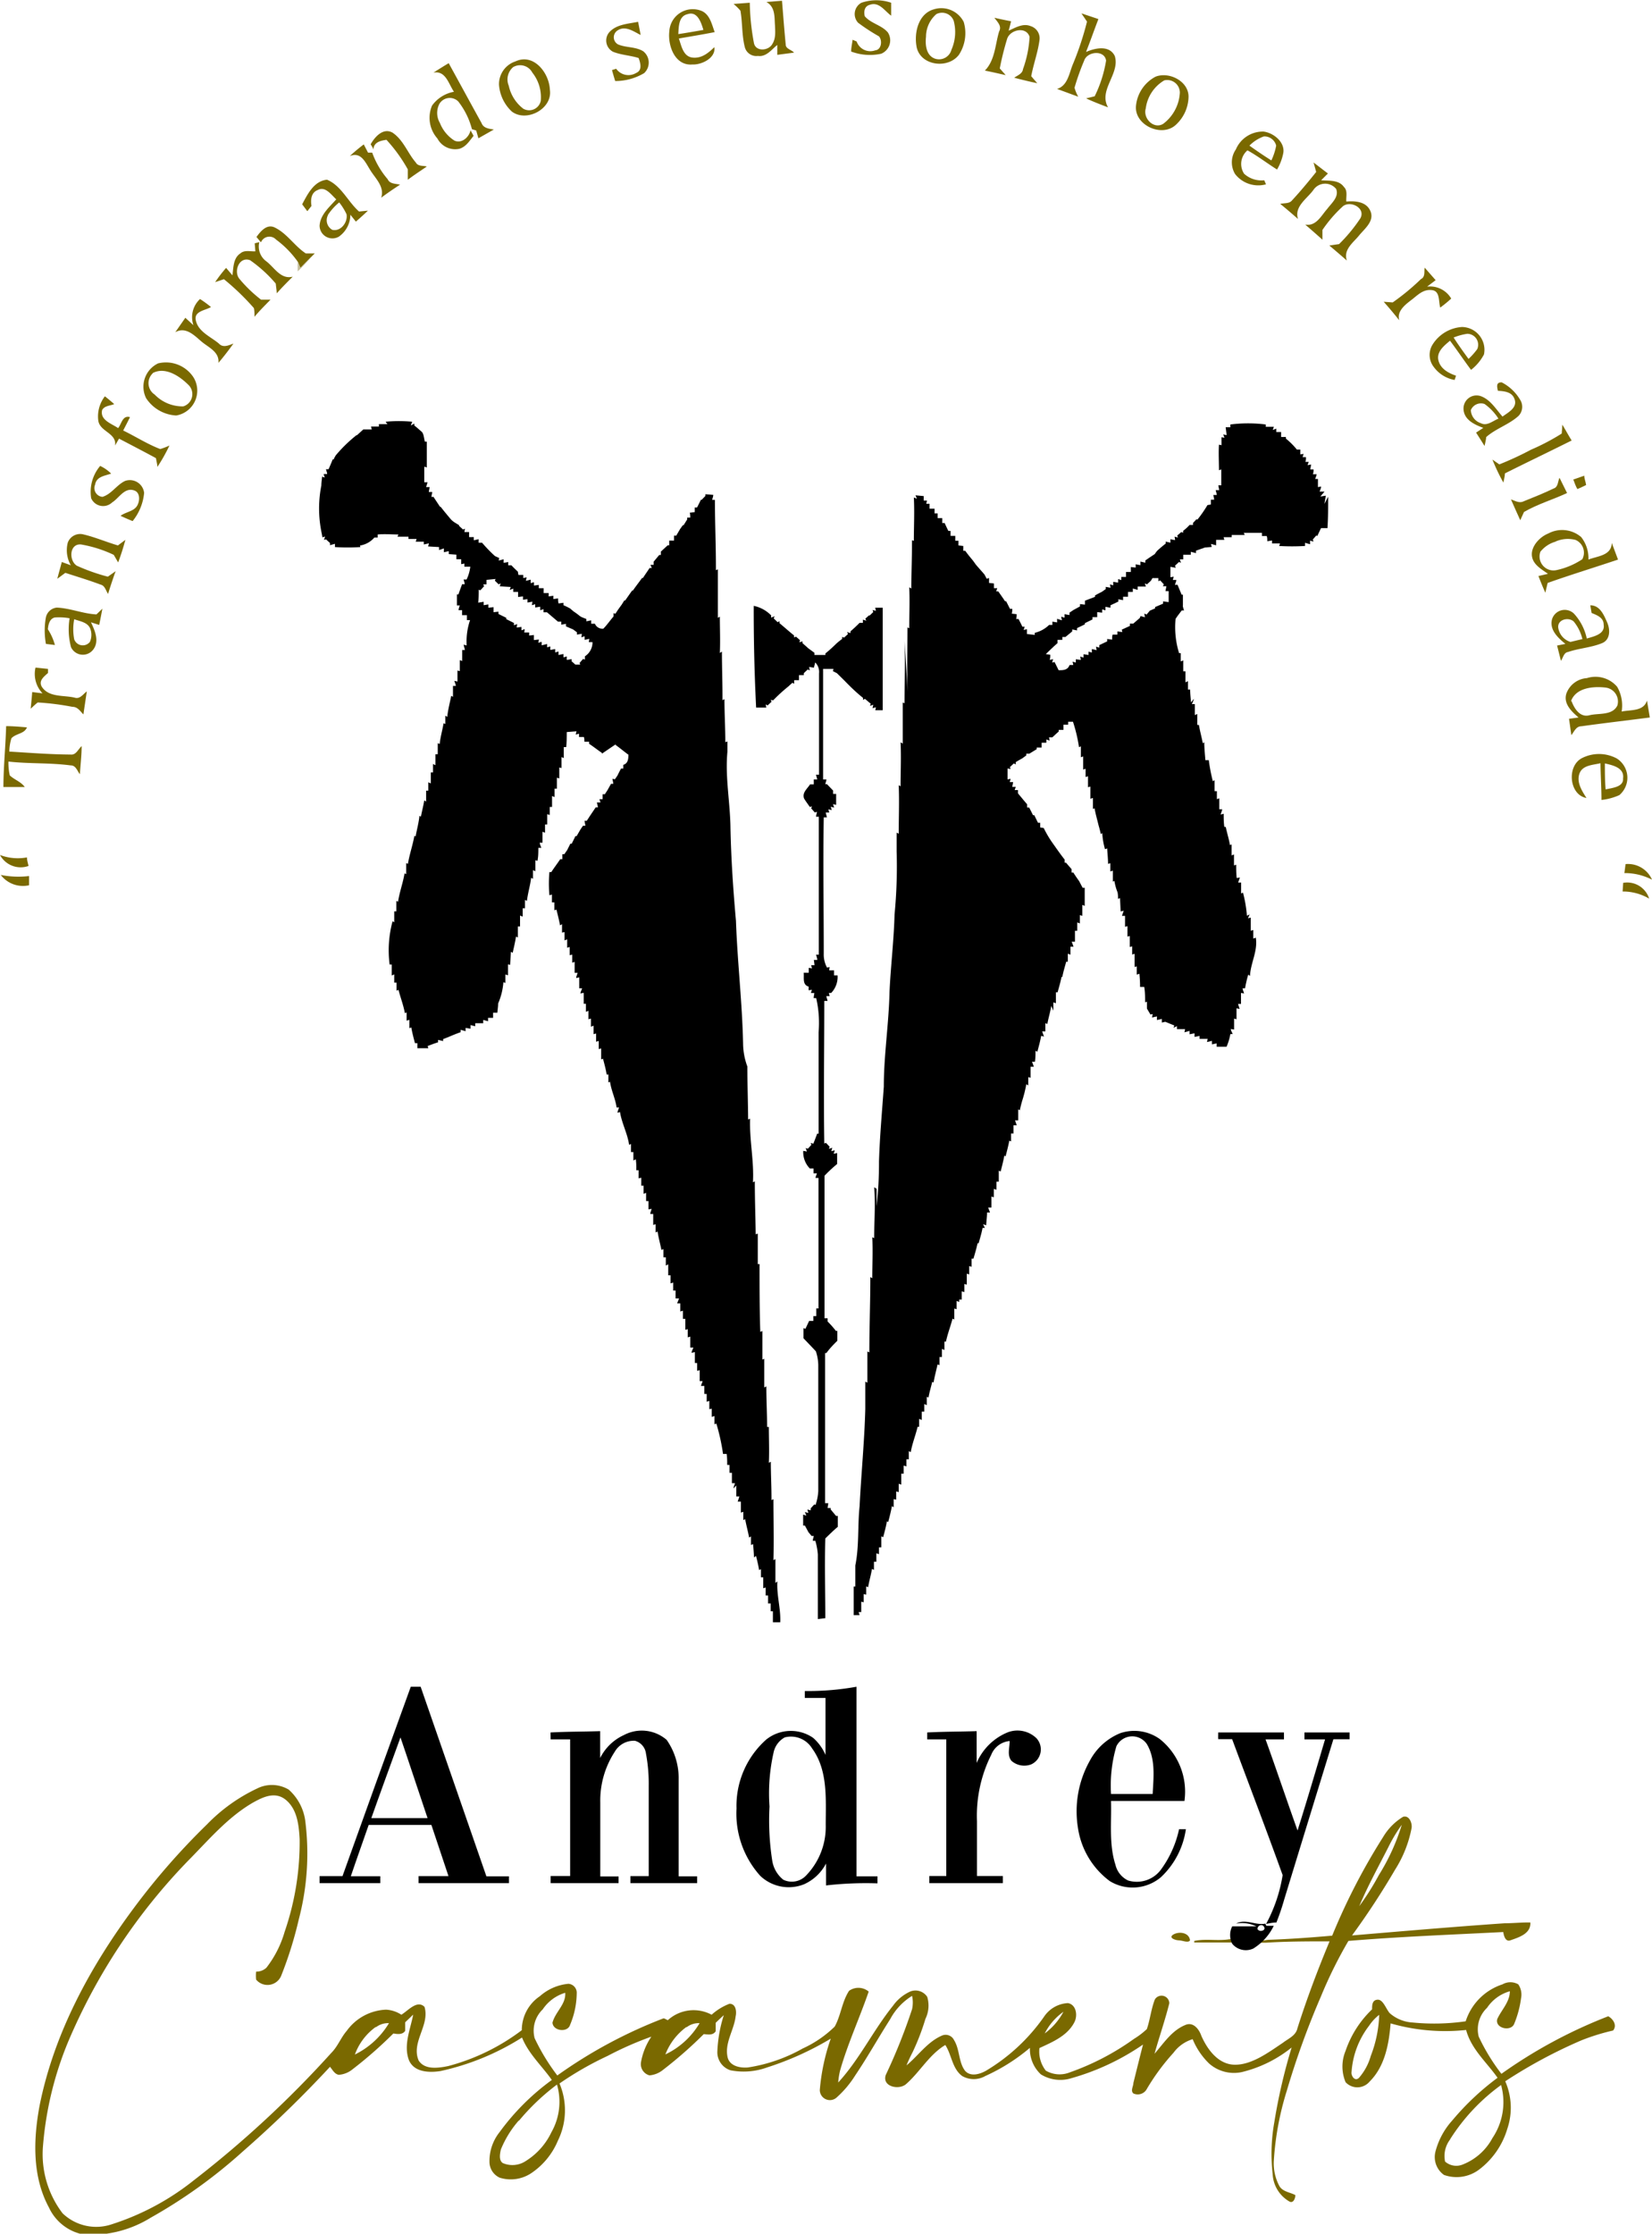 <svg id="Layer_1" data-name="Layer 1" xmlns="http://www.w3.org/2000/svg" viewBox="0 0 150.73 203.7"><defs><style>.cls-1{fill:#7a6900;}.cls-2{fill:#c4bd9b;}</style></defs><path class="cls-1" d="M517.68,418.52a4.19,4.19,0,0,1,2.71,0c0,.39,0,.79,0,1.18-.58-.42-1.09-1.28-1.92-1-.52.12-.59.61-.49,1.05.57.67,1.55.81,2.11,1.48a1.32,1.32,0,0,1-.61,1.94,4.85,4.85,0,0,1-2.74-.2c0-.36.09-.71.13-1.07l.37.15a1.32,1.32,0,0,0,1.7.81c.57-.05.67-.92.33-1.28a17.21,17.21,0,0,1-1.9-1.24A1.17,1.17,0,0,1,517.68,418.52Z" transform="translate(-439.08 -418.27)"/><path class="cls-1" d="M509,418.45l1.43-.11c.11,1.34.21,2.68.34,4,0,.39.54.47.76.73l-1.53.2v-.9c-.53.42-1,1.11-1.77,1a1.08,1.08,0,0,1-1.2-.83c-.27-1.08-.2-2.2-.39-3.29a4.61,4.61,0,0,0-.63-.62l1.48-.11a21.67,21.67,0,0,0,.38,3.68c.16.77,1.24.72,1.63.16s.31-1.19.29-1.78C509.73,419.85,509.84,418.9,509,418.45Z" transform="translate(-439.08 -418.27)"/><path class="cls-1" d="M524.29,419.12a2.29,2.29,0,0,1,2.72,1.15,3.6,3.6,0,0,1-.44,3c-1,1.31-3.47,1-3.85-.68C522.46,421.3,522.85,419.52,524.29,419.12Zm.22.44a2.74,2.74,0,0,0-.94,2.06c-.08.72,0,1.71.82,2a1.17,1.17,0,0,0,1.5-.81,4,4,0,0,0,.21-2.63A1.13,1.13,0,0,0,524.51,419.56Z" transform="translate(-439.08 -418.27)"/><path class="cls-1" d="M500.15,421.13a2.14,2.14,0,0,1,3-1.84c.72.36.88,1.22,1.14,1.91-1.08.21-2.17.39-3.27.58.23.66.39,1.64,1.24,1.74s1.47-.44,2-.95c.14,1-1.17,1.62-2,1.58C500.64,424.29,500,422.41,500.15,421.13Zm1.67-1.57c-.83.18-.81,1.15-.85,1.82.76-.11,1.52-.25,2.29-.38C503.06,420.34,502.72,419.26,501.82,419.56Z" transform="translate(-439.08 -418.27)"/><path class="cls-1" d="M537.75,419.49l1.55.52c-.39,1-.73,2-1.13,3,.83-.36,2.12-.65,2.62.36.52,1.61-1.52,3.11-.61,4.69-.68-.26-1.37-.52-2-.82l.78-.19A11.57,11.57,0,0,0,540,423.8c-.13-1-1.73-.85-2,0a22,22,0,0,0-.88,2.47,3.65,3.65,0,0,0,.34.82l-1.93-.71c1-.31,1.1-1.48,1.47-2.32a27.54,27.54,0,0,0,1.26-3.82Z" transform="translate(-439.08 -418.27)"/><path class="cls-1" d="M529.81,419.89c.51.12,1,.22,1.52.32-.05.22-.16.65-.22.86.62-.28,1.31-.7,2-.42a1.16,1.16,0,0,1,.82,1.23c-.14,1.13-.55,2.21-.76,3.34l.55.64c-.71-.15-1.4-.32-2.1-.5.3-.22.75-.36.8-.79a10.26,10.26,0,0,0,.6-2.94c-.31-1-1.82-.65-2.06.22a26.49,26.49,0,0,0-.66,2.66l.54.61c-.64-.14-1.26-.29-1.9-.41.93-.95.94-2.37,1.3-3.57C530.51,420.64,530.08,420.27,529.81,419.89Z" transform="translate(-439.08 -418.27)"/><path class="cls-1" d="M494.63,421.26c.65-.78,1.75-.81,2.67-1,.08.4.16.8.23,1.2-.64-.32-1.4-.89-2.11-.41a.74.74,0,0,0,.05,1.27c.73.31,1.6.2,2.29.62a1.31,1.31,0,0,1,.09,2,5.16,5.16,0,0,1-2.64.72c-.1-.33-.2-.66-.29-1l.38-.12a1.37,1.37,0,0,0,1.83.38c.58-.25.38-.91.22-1.36-.77-.24-1.59-.27-2.34-.57A1.16,1.16,0,0,1,494.63,421.26Z" transform="translate(-439.08 -418.27)"/><path class="cls-1" d="M486.11,423.87c1.67-.78,3.08,1.06,3.14,2.58.27,1.74-2.12,3-3.46,2a3.69,3.69,0,0,1-1.18-2.45A2.18,2.18,0,0,1,486.11,423.87Zm-.21.52a1.48,1.48,0,0,0-.4,1.7,3.59,3.59,0,0,0,1.32,2.09,1.08,1.08,0,0,0,1.6-.71,3.61,3.61,0,0,0-.77-2.58A1.26,1.26,0,0,0,485.9,424.39Z" transform="translate(-439.08 -418.27)"/><path class="cls-1" d="M478.63,424.89c.46-.29.92-.58,1.39-.86,1,1.82,2,3.66,3,5.47.18.47.68.51,1.12.58l-1.41.8-.2-.71-.39-.12a6.9,6.9,0,0,0-1.25-2.53,1.1,1.1,0,0,0-1.73.24,1.81,1.81,0,0,0,.06,1.73,3.35,3.35,0,0,0,1.32,1.6c.65.31,1.35-.31,1.47-.94l.28.51c-.37.45-.69,1-1.3,1.18a1.83,1.83,0,0,1-2-.94,2.84,2.84,0,0,1-.49-3,3.15,3.15,0,0,1,2-1.26C480,425.91,479.75,424.69,478.63,424.89Z" transform="translate(-439.08 -418.27)"/><path class="cls-1" d="M544.52,425.26c1.27-.49,3.1.46,3,1.94a3.55,3.55,0,0,1-1.12,2.42c-1.26,1.24-3.85.08-3.67-1.71A3.37,3.37,0,0,1,544.52,425.26Zm.79.34a3.48,3.48,0,0,0-1.69,2.56c-.27.89.71,1.92,1.58,1.41a3.8,3.8,0,0,0,1.53-2.84A1.15,1.15,0,0,0,545.31,425.6Z" transform="translate(-439.08 -418.27)"/><path class="cls-1" d="M472.9,431.43c.38-.69,1.15-1.54,2-1.06,1,.68,1.37,1.86,2.12,2.72.21.39.7.26,1,.37-.58.39-1.17.78-1.73,1.2,0-.23,0-.7,0-.94a13.94,13.94,0,0,0-1.95-2.7c-.55.08-1.18.22-1.19.91C473.12,431.76,473,431.6,472.9,431.43Z" transform="translate(-439.08 -418.27)"/><path class="cls-1" d="M551.84,431.9a2.67,2.67,0,0,1,2.53-1.63c.94.12,2,1,1.79,2a4.8,4.8,0,0,1-.56,1.46c-.91-.57-1.76-1.23-2.7-1.75a1.63,1.63,0,0,0-.31,2.13,2.34,2.34,0,0,0,1.84.6l.16.37a2.68,2.68,0,0,1-2.82-.94A2.07,2.07,0,0,1,551.84,431.9Zm1.24-.35q1,.72,2,1.35a5.47,5.47,0,0,0,.44-1.35,1.11,1.11,0,0,0-1.12-.84A3.47,3.47,0,0,0,553.08,431.55Z" transform="translate(-439.08 -418.27)"/><path class="cls-1" d="M471,432.5a16.2,16.2,0,0,1,1.27-1.06l.39.75.38,0a7.68,7.68,0,0,0,1.41,2.42c.2.45.72.4,1.13.5-.58.38-1.16.77-1.72,1.19.33-1-.52-1.74-1-2.52S472,432.1,471,432.5Z" transform="translate(-439.08 -418.27)"/><path class="cls-1" d="M558.93,433.09c.44.33.88.68,1.31,1l-.62.62c.71.06,1.61-.06,2.08.61.37.35.18.89.22,1.33.82-.07,1.85,0,2.21.9s-.55,1.58-1.06,2.21-1.45,1.28-1.1,2.27c-.53-.46-1.06-.92-1.6-1.37l.89-.13a14.61,14.61,0,0,0,1.94-2.35c.51-.92-.87-1.65-1.58-1.11a12.16,12.16,0,0,0-1.88,2.17c0,.22,0,.66,0,.89-.52-.47-1.05-.93-1.57-1.38,1,.18,1.46-.82,2-1.42.39-.53,1.11-1.1.82-1.83a1.29,1.29,0,0,0-2.08.1c-.58.8-1.76,1.5-1.4,2.64q-.79-.7-1.62-1.38c.35-.08.82,0,1.07-.31.77-.83,1.5-1.71,2.21-2.6Z" transform="translate(-439.08 -418.27)"/><path class="cls-1" d="M466.65,436.9c.5-.93,1.08-2.13,2.27-2.24,1.3.54,1.9,2,2.92,2.9l.81-.08c-.36.35-.73.68-1.1,1l-.5-.63a2.47,2.47,0,0,1-1.05,2,1.17,1.17,0,0,1-1.76-1c.06-1,.9-1.7,1.52-2.4-.46-.42-1-1.23-1.69-.85-.61.23-.66.89-.57,1.45l-.38.48Zm2.35,1a1,1,0,0,0,.4,1.33c.78.18,1.43-.7,1.3-1.42a5.42,5.42,0,0,0-.67-1.08A5,5,0,0,0,469,437.87Z" transform="translate(-439.08 -418.27)"/><path class="cls-1" d="M462.48,439.88c.36-.49.91-1.18,1.61-.89,1.16.53,1.84,1.7,2.89,2.39l.82,0-.26.26-1.05,1.07-.22-.54a8.86,8.86,0,0,0-2-2.05.83.83,0,0,0-1.38.25Z" transform="translate(-439.08 -418.27)"/><path class="cls-1" d="M462.32,440.46l.42-.11a1.67,1.67,0,0,0,.65,1.76c.73.56,1.31,1.67,2.4,1.39-.5.5-1,1-1.46,1.52,0-.23-.07-.67-.09-.89A12.42,12.42,0,0,0,461.9,442c-1-.37-1.51,1-1,1.67a12.44,12.44,0,0,0,2,1.93l.86,0c-.49.51-1,1-1.46,1.56,0-.2,0-.6-.06-.8a22.62,22.62,0,0,0-2.73-2.63l-.8.27a12.77,12.77,0,0,1,1-1.3l.58.68c.09-.71.07-1.58.72-2,.38-.34.92-.16,1.37-.19Z" transform="translate(-439.08 -418.27)"/><path class="cls-1" d="M569.07,442.68l1,1.14-.78.59a2.23,2.23,0,0,1,2.2,1.09,12.41,12.41,0,0,1-1,.82c-.17-.56,0-1.48-.73-1.59s-1.23.35-1.72.75-1.57,1.06-1.29,2c-.46-.58-.93-1.14-1.42-1.69l.82.06a21,21,0,0,0,2.58-2.13C569.15,443.52,569,443,569.07,442.68Z" transform="translate(-439.08 -418.27)"/><path class="cls-1" d="M456.73,447.93a2.25,2.25,0,0,1,.6-2.39,10.23,10.23,0,0,1,1,.73c-.51.31-1.55.37-1.39,1.19.21,1.06,1.36,1.51,2.11,2.14.38.41.88.17,1.33,0-.44.61-.89,1.2-1.37,1.76.1-1-.9-1.4-1.53-1.93s-1.44-1.42-2.41-.86l.92-1.32Z" transform="translate(-439.08 -418.27)"/><path class="cls-1" d="M569.83,449.63a3.42,3.42,0,0,1,2.65-1.54,2.08,2.08,0,0,1,2,2.5A4.39,4.39,0,0,1,573.3,452c-.65-.87-1.26-1.78-1.92-2.66-.53.45-1.24,1-1.06,1.78s.92,1.18,1.61,1.41l-.13.39a3,3,0,0,1-1.89-1.17A1.79,1.79,0,0,1,569.83,449.63Zm1.88-.58c.43.67.89,1.31,1.36,1.95a6.21,6.21,0,0,0,.8-.9,1,1,0,0,0-.92-1.39A5.44,5.44,0,0,0,571.71,449.05Z" transform="translate(-439.08 -418.27)"/><path class="cls-1" d="M453.5,451.41a3,3,0,0,1,3.22,1.25,2.3,2.3,0,0,1-1.56,3.5,3.5,3.5,0,0,1-2.75-1.58A2.36,2.36,0,0,1,453.5,451.41Zm-.47.89a1.24,1.24,0,0,0,.16,1.95,3.54,3.54,0,0,0,2.61,1.08,1.17,1.17,0,0,0,.43-2C455.45,452.56,454.14,451.68,453,452.3Z" transform="translate(-439.08 -418.27)"/><path class="cls-1" d="M575.75,453.91c-.08-.36-.19-.79.35-.77a4.15,4.15,0,0,1,1.68,1.59,1.19,1.19,0,0,1-.16,1.48c-.88.79-2.06,1.14-2.94,1.92,0,.2-.11.61-.15.81-.25-.41-.51-.81-.77-1.22l.66-.43c-.76-.28-1.71-.7-1.8-1.63a1.19,1.19,0,0,1,1.55-1.27c.89.31,1.39,1.18,2,1.87.53-.39,1.44-.84,1.07-1.66C577,454,576.31,453.94,575.75,453.91Zm-2.47,1.76a1.31,1.31,0,0,0,.91,1.19c.56.3,1.09-.21,1.61-.41a4.77,4.77,0,0,0-1.27-1.34A1,1,0,0,0,573.28,455.67Z" transform="translate(-439.08 -418.27)"/><path class="cls-1" d="M448.65,454.41c.29.23.57.46.85.71-.37.16-.88.14-1.1.54-.22.92.86,1.24,1.46,1.65.31-.38.4-1.2,1.08-1-.2.41-.41.81-.62,1.22,1.14.55,2.2,1.24,3.38,1.69a6.06,6.06,0,0,0,.84-.32,15.51,15.51,0,0,1-1.1,1.95c0-.2-.1-.6-.13-.8-1.12-.61-2.25-1.19-3.37-1.78l-.36.63c.16-1.15-1.37-1.24-1.53-2.26A3,3,0,0,1,448.65,454.41Z" transform="translate(-439.08 -418.27)"/><path class="cls-1" d="M581.63,457c.29.47.57,1,.85,1.44-2,1-4.09,2-6.09,3,0,.21-.1.63-.14.84a18.27,18.27,0,0,1-1-2.1l.63.44a29,29,0,0,0,2.89-1.34,20.19,20.19,0,0,0,2.8-1.47C581.59,457.63,581.62,457.2,581.63,457Z" transform="translate(-439.08 -418.27)"/><path class="cls-1" d="M448.22,460.76a3.53,3.53,0,0,1,1,.7c-.55.2-1.34.26-1.46,1a.8.8,0,0,0,.67,1.12c.83-.25,1.29-1.09,2.06-1.45a1.31,1.31,0,0,1,1.74,1.09,4.78,4.78,0,0,1-1.05,2.57c-.37-.15-.74-.31-1.1-.48.51-.39,1.34-.4,1.59-1.08.18-.42.16-1.08-.36-1.24-.88-.29-1.37.71-2,1.1a1.19,1.19,0,0,1-1.91-.38A3.65,3.65,0,0,1,448.22,460.76Z" transform="translate(-439.08 -418.27)"/><path class="cls-1" d="M582.63,462l1-.35c0,.28.13.56.17.85-.27.14-.53.25-.8.37C582.85,462.61,582.75,462.32,582.63,462Z" transform="translate(-439.08 -418.27)"/><path class="cls-1" d="M581.37,461.84l.69,1.39c-1.3.61-2.67,1-3.93,1.73l-.34.75c-.29-.63-.57-1.27-.85-1.9.36.12.76.38,1.15.18.92-.37,1.85-.74,2.74-1.17C581.26,462.69,581.21,462.17,581.37,461.84Z" transform="translate(-439.08 -418.27)"/><path class="cls-1" d="M580.35,466.92a2.67,2.67,0,0,1,3,.33,3.12,3.12,0,0,1,.66,2.05c.83-.33,2.1-.35,2.13-1.52l.57,1.52c-2.14.72-4.3,1.38-6.42,2.13-.06.23-.16.67-.21.89-.23-.5-.43-1-.63-1.52l.87-.2c-.6-.43-1.4-.85-1.47-1.68S579.55,467.24,580.35,466.92Zm.68.74a2.72,2.72,0,0,0-1.4.92,1.27,1.27,0,0,0,1.42,1.69,6.84,6.84,0,0,0,2.4-1,1.27,1.27,0,0,0-.61-1.76A2.76,2.76,0,0,0,581,467.66Z" transform="translate(-439.08 -418.27)"/><path class="cls-1" d="M445.26,467.77a1.2,1.2,0,0,1,1.45-.76c1.06.25,2.07.69,3.13,1l.68-.51a21.45,21.45,0,0,1-.66,2.06l-.4-.69a11.39,11.39,0,0,0-3-.95c-1.06-.08-1.11,1.48-.37,1.94a17.5,17.5,0,0,0,2.83,1l.71-.5q-.36,1-.69,2.07c-.21-.3-.28-.76-.69-.85-1.06-.4-2.14-.72-3.21-1.07l-.73.54c.13-.51.27-1,.41-1.53l.82.3A2.79,2.79,0,0,1,445.26,467.77Z" transform="translate(-439.08 -418.27)"/><path class="cls-1" d="M584.18,473.47c.88,0,1.23.87,1.53,1.54s.3,1.58-.43,1.9c-1,.42-2.12.47-3.14.82-.39.06-.44.54-.64.8-.12-.47-.23-.93-.35-1.39l.76-.15c-.67-.54-1.48-1.29-1.22-2.25a1.21,1.21,0,0,1,2-.51,4.85,4.85,0,0,1,1.17,2.27c.62-.19,1.69-.39,1.54-1.27,0-.64-.61-.86-1.1-1.06Zm-2.93,2a1.6,1.6,0,0,0,1.12,1.34l1.09-.26a4,4,0,0,0-.79-1.6C582.2,474.52,581.22,474.75,581.25,475.46Z" transform="translate(-439.08 -418.27)"/><path class="cls-1" d="M443.26,474.61a1.13,1.13,0,0,1,1-.93c1.23.05,2.39.56,3.62.62l.54-.52c-.09.49-.19,1-.29,1.48l-.75-.24c.36.76.8,1.76.18,2.52a1.19,1.19,0,0,1-2-.25,6.34,6.34,0,0,1-.13-2.64,5.57,5.57,0,0,0-1.35-.07c-.48.11-.6.66-.63,1.08a5.1,5.1,0,0,1,.64,1.43l-.82-.1A6.81,6.81,0,0,1,443.26,474.61Zm2.59.13a4.9,4.9,0,0,0,0,1.83.83.83,0,0,0,1.43.24,1.57,1.57,0,0,0,0-1.29C447,475,446.37,474.93,445.85,474.74Z" transform="translate(-439.08 -418.27)"/><path class="cls-1" d="M442.32,479.15l1.14.12,0,.37c-.36.33-.88.7-.57,1.25.64,1,2,.76,3,1,.49.16.77-.32,1.11-.57-.1.7-.21,1.4-.31,2.1-.29-.29-.53-.7-1-.69a24.09,24.09,0,0,0-3.17-.4c-.23.18-.43.38-.64.57.05-.51.1-1,.14-1.52l.94.12A2.57,2.57,0,0,1,442.32,479.15Z" transform="translate(-439.08 -418.27)"/><path class="cls-1" d="M582,481.51a2.15,2.15,0,0,1,1.87-1.4,2.6,2.6,0,0,1,2.76.79,3.41,3.41,0,0,1,.41,2.26c.84-.18,2,0,2.31-1,.09.51.17,1,.26,1.54-2.08.27-4.16.51-6.24.8-.5,0-.66.5-.92.81l-.21-1.49.87-.12C582.43,483.13,581.71,482.41,582,481.51Zm.47.7c.25.68.77,1.51,1.62,1.29s2.09.05,2.56-.89a1.28,1.28,0,0,0-1.1-1.64C584.39,480.84,582.86,481,582.42,482.21Z" transform="translate(-439.08 -418.27)"/><path class="cls-1" d="M439.64,484.49c.64,0,1.27.06,1.9.11-.24.61-1,.54-1.42,1a4.43,4.43,0,0,0-.19,1.21c1.86.11,3.73.26,5.6.27.49.06.68-.49,1-.77,0,.85-.11,1.7-.16,2.56-.25-.3-.37-.81-.84-.8-1.88-.25-3.8-.14-5.68-.35a5.33,5.33,0,0,0,.12,1.26c.42.4,1,.56,1.37,1.06-.65,0-1.3,0-1.95,0C439.4,488.15,439.59,486.32,439.64,484.49Z" transform="translate(-439.08 -418.27)"/><path class="cls-1" d="M583.45,487.39a3.43,3.43,0,0,1,3.15.05,2.08,2.08,0,0,1,.23,3.34,5.4,5.4,0,0,1-1.63.44c0-1.12-.08-2.23-.09-3.35-.68.17-1.64.16-1.92.95s.22,1.56.64,2.22C582.25,490.77,582,488.1,583.45,487.39Zm2.06.5c0,.78,0,1.58.07,2.37.58-.14,1.65-.21,1.59-1C587.31,488.27,586.2,488.05,585.51,487.89Z" transform="translate(-439.08 -418.27)"/><path class="cls-1" d="M439.08,496.24a4.59,4.59,0,0,0,2.46.22c0,.26.09.52.14.78A2.14,2.14,0,0,1,439.08,496.24Z" transform="translate(-439.08 -418.27)"/><path class="cls-1" d="M587.4,497.07a2.39,2.39,0,0,1,2.41,1.42,5.41,5.41,0,0,0-2.52-.6C587.33,497.62,587.36,497.34,587.4,497.07Z" transform="translate(-439.08 -418.27)"/><path class="cls-1" d="M439.15,498.06a8.29,8.29,0,0,0,2.58.1V499A2.54,2.54,0,0,1,439.15,498.06Z" transform="translate(-439.08 -418.27)"/><path class="cls-1" d="M587.18,498.78a2.1,2.1,0,0,1,2.37,1.44,4.7,4.7,0,0,0-2.42-.65C587.14,499.37,587.17,499,587.18,498.78Z" transform="translate(-439.08 -418.27)"/><path class="cls-2" d="M466.49,442.68l1.05-1.07a12.41,12.41,0,0,1-1.3,1.41l0-.88Z" transform="translate(-439.08 -418.27)"/><path d="M474.26,456.73a13.16,13.16,0,0,1,2.43,0l-.13.34.32-.17v.17c.23.18.44.37.66.56s.21.61.31.92l.17,0c0,.78,0,1.57,0,2.35l-.23-.07c0,.47,0,.95,0,1.42l.3,0-.13.44.32,0-.08.45h.32l-.08.44.19,0,.6.91h.06c.27.36.57.71.86,1.06s.54.42.82.62l0,.06.36.33.17-.08-.05.31.43,0c0,.11,0,.34,0,.46l.43,0,0,.29.44-.1v.32h.31a13.6,13.6,0,0,0,1.18,1.22l.39.18-.05.23.45-.12,0,.33.42-.08,0,.3.29,0c.19.2.38.39.59.58l.05.3h.44l0,.28.31-.06-.07.32.44-.11,0,.32.3-.09,0,.31.44-.06v.3l.44,0,0,.44.46,0,0,.31.43-.06,0,.3.43-.06c0,.11,0,.35.05.46l.44-.06,0,.22c.21.09.41.19.61.3l.29.25c.19.13.38.26.56.41s.41.2.63.3l0,.21.44-.09,0,.31h.34a.74.74,0,0,0,.77.45c.34-.34.61-.75.93-1.11l0-.3.17.05.24-.37.34-.47.23-.37.08,0,.63-.9h.07c.27-.39.56-.76.84-1.15h.08c.2-.31.41-.61.61-.91l.2,0-.12-.29.29,0,0-.29.51-.61h.15c0-.08,0-.23,0-.31L500,468l.14,0c0-.11,0-.32,0-.43l.44,0c0-.12,0-.34,0-.45l.2,0,.35-.6.25-.35.07,0,.33-.53,0-.17.28,0c0-.11,0-.33-.05-.44l.46-.06,0-.42h.21l.35-.7.07,0,.34-.35,0-.16.72.06c0,.12-.08.35-.1.46l.25,0c0,2.14.1,4.27.09,6.41l.18-.08c0,1.47,0,2.95,0,4.42l.18-.1c0,1.1.05,2.2,0,3.31l.19-.13c0,1.48.06,2.95.05,4.43l.18-.09c0,1.31.08,2.61.08,3.92l.19-.06c0,.31,0,.62,0,.94-.22,2.33.26,4.65.28,7,.06,2.81.25,5.62.5,8.42.13,3.73.57,7.43.65,11.16a6.17,6.17,0,0,0,.39,2.12c0,1.61.06,3.22.07,4.83l.18-.07c-.07,1.94.37,3.85.26,5.8l.17-.09c0,1.61.06,3.22.08,4.83l.19-.06c0,.92,0,1.85,0,2.78l.16,0c0,2.06,0,4.12.07,6.18l.19-.08c0,.87,0,1.74,0,2.61l.17-.08c0,.87,0,1.74,0,2.62l.19-.1c0,1.24.07,2.47.07,3.7l.16,0c0,1.09.05,2.18,0,3.27l.18-.1c0,1.17.07,2.33.06,3.5l.18-.08c0,1.85.05,3.71,0,5.56l.18-.1c0,.72,0,1.45,0,2.17l.18-.13c-.08,1.26.32,2.47.26,3.72l-.67,0q0-.5,0-1l-.2,0v-.71l-.24,0c0-.18,0-.55,0-.73l-.22,0v-.73l-.22.07c0-.32,0-.64,0-1l-.21,0v-.74l-.17.08c-.07-.44-.17-.86-.28-1.29l-.19.14c0-.4-.05-.81-.07-1.21l-.2.07v-.78l-.17.11c-.1-.56-.26-1.11-.36-1.68l-.17.08c0-.19,0-.57,0-.75l-.22.07c0-.33,0-.66,0-1l-.29,0,.15-.47-.28,0c0-.33,0-.65,0-1L506,554c0-.12.11-.35.14-.47h-.28c0-.32,0-.63,0-.95l-.22,0c0-.18,0-.54,0-.72l-.21,0c0-.33,0-.65-.05-1l-.33,0a18.76,18.76,0,0,0-.61-2.77l-.17.06c0-.19,0-.56,0-.75l-.25.08v-.75l-.22.05c0-.19,0-.57,0-.76l-.24.08c0-.18,0-.54,0-.71l-.22,0c0-.18,0-.55,0-.73l-.31,0,.16-.44h-.27c0-.32,0-.64,0-1l-.23.06c0-.18,0-.54,0-.71l-.21,0,0-1-.3.07c0-.12.12-.36.17-.48h-.29c0-.32,0-.64,0-1l-.23.07c0-.19,0-.56,0-.75l-.22.06c0-.32,0-.64,0-1l-.22,0v-.74l-.24.07v-.74h-.29l.18-.45-.32,0c0-.18,0-.54,0-.72l-.22,0v-.73l-.24.08c0-.19,0-.56,0-.74l-.21,0c0-.33,0-.65,0-1l-.22.11v-.75l-.22,0c0-.19,0-.56,0-.75l-.18.08c-.11-.57-.27-1.11-.35-1.68l-.18.08c0-.18,0-.56,0-.75l-.22.07c0-.32,0-.64,0-1l-.27,0c0-.12.1-.36.13-.47l-.29.05v-.76l-.22,0v-.75l-.23.09v-.74l-.21,0v-.73l-.24.06c0-.18,0-.55,0-.74l-.21,0c0-.33,0-.65-.05-1l-.22.11c0-.19,0-.58,0-.77l-.22,0c0-.18,0-.55,0-.74l-.17.09c-.13-1-.68-2-.83-3l-.23.07c0-.12.11-.36.14-.48l-.22,0c-.11-.81-.49-1.54-.6-2.35l-.15.06v-.72l-.16,0c-.07-.49-.22-1-.33-1.44l-.17.06c0-.32,0-.65,0-1l-.22.06v-.74l-.24.07c0-.19,0-.56,0-.75l-.23.06v-.77l-.24.09c0-.18,0-.55,0-.74l-.23.06v-.77l-.23.09c0-.19,0-.55,0-.73l-.2,0c0-.32,0-.65,0-1l-.3.06c0-.12.12-.35.15-.47h-.26c0-.33,0-.65,0-1l-.28.06c0-.12.1-.35.13-.47h-.27l0-1-.22.07v-.73l-.23.05,0-.75-.23.07c0-.19,0-.58,0-.77l-.24.1c0-.19,0-.57,0-.76l-.23.05c0-.19,0-.57,0-.77l-.18.11c-.09-.49-.22-1-.33-1.44l-.19.06v-.72l-.22,0v-.71l-.23.06a11.44,11.44,0,0,1,0-2.11l.17,0c.26-.4.55-.78.82-1.18l.19,0c0-.11,0-.34,0-.45l.18,0c.06-.09.18-.27.25-.36l.3-.6h.12c.12-.23.23-.46.34-.69h.11l.34-.59c.06-.09.18-.27.25-.36l.21,0-.08-.45.21,0c.05-.09.18-.27.23-.36l.33-.49.25-.37.2,0c0-.11-.07-.33-.09-.45l.33,0-.1-.3.29,0,0-.45.21,0c.05-.09.17-.27.23-.36l.33-.59h.21l-.08-.46.22.05.24-.35c.1-.21.21-.42.32-.63l.21,0,0-.34c.43-.13.46-.53.47-.92-.4-.29-.77-.61-1.17-.89v-.06L494,487v-.07c-.4-.27-.77-.57-1.17-.83l0-.19-.43,0c0-.11,0-.32-.05-.43h-.44l0-.3-.3.08.07-.3-.89.07c0,.46,0,.91-.05,1.37l-.22,0c0,.32,0,.64,0,1l-.21-.09c0,.33,0,.65,0,1l-.2-.05,0,1-.22-.07v1l-.21,0c0,.2,0,.58,0,.77l-.23-.1c0,.31,0,.63,0,1h-.21c0,.18,0,.55,0,.73l-.23-.07c0,.31,0,.63,0,.94h-.2c0,.19,0,.56,0,.75l-.23-.09,0,1h-.25c0,.12.1.35.14.47l-.27,0c0,.39,0,.78-.08,1.18l-.19-.05c0,.32,0,.65,0,1l-.22-.1c0,.19,0,.59,0,.79l-.17-.09c-.08.71-.3,1.39-.38,2.1l-.18-.08c0,.19,0,.57,0,.76l-.21,0v.76l-.24-.1c0,.33,0,.66,0,1l-.2,0c0,.32,0,.64,0,1l-.17-.08c-.07.5-.2,1-.3,1.48l-.17-.09-.06,1.19-.2-.05v1l-.24-.07c0,.2,0,.58,0,.77l-.18-.07a5.94,5.94,0,0,1-.48,1.94c0,.28-.05.56-.07.84l-.39,0c0,.12,0,.35,0,.47l-.46,0v.31l-.44-.12,0,.3h-.73v.28l-.43-.11v.33l-.45-.07,0,.3-.45-.13,0,.22c-.54.18-1.06.43-1.6.63l0,.18-.46-.11,0,.22c-.32.1-.63.22-.95.34l.06.2h-1l0-.46-.22,0c-.12-.47-.25-.94-.33-1.43l-.18.06c0-.19,0-.57,0-.76l-.25.08,0-.75-.16.06c-.13-.73-.4-1.41-.58-2.12l-.18.07v-.73l-.21,0c0-.19,0-.56,0-.75l-.23.1,0-1-.19,0a10.12,10.12,0,0,1,.27-3.95l.15.1c0-.32,0-.64,0-1l.19,0c0-.32,0-.64,0-.95l.16.07c.13-.88.45-1.71.59-2.58l.15.06c0-.33,0-.65,0-1l.16.07c.14-.87.44-1.7.59-2.57l.11.08c.11-.63.29-1.25.35-1.9l.13.09c.1-.5.23-1,.31-1.49l.17.11c0-.33,0-.66,0-1l.2,0c0-.19,0-.57,0-.76l.23.1,0-1,.2,0v-.77l.22.11,0-1,.21,0v-1l.18.06c.06-.64.25-1.25.35-1.88l.16.06v-.75l.18.1c.06-.65.24-1.28.36-1.92l.16.1c0-.33,0-.66,0-1h.26c0-.11-.1-.34-.14-.46l.29.06c0-.33,0-.66,0-1l.21.05c0-.33,0-.65,0-1l.22.08c0-.32,0-.65,0-1l.25,0-.12-.49.28.07a6,6,0,0,1,.31-2.31h-.29c0-.11,0-.34,0-.45h-.44c0-.11,0-.34,0-.46h-.32c0-.1.08-.32.11-.43l-.26,0c0-.24,0-.73,0-1l.14,0c.1-.32.22-.62.33-.93h.24c0-.11-.07-.32-.1-.43h.27a3.66,3.66,0,0,0,.34-1.17l-.54,0,0-.29-.29.06c0-.11,0-.34,0-.45l-.44,0v-.42l-.69-.05,0-.27-.45.1v-.35l-.44.15v-.27l-1-.06.08-.28-.47.1v-.25l-.74,0,.08-.25h-.74l0-.21h-1l.08-.2c-.63,0-1.26-.06-1.89,0l0,.28h-.3a2.18,2.18,0,0,1-1.32.73l.05.14a20.13,20.13,0,0,1-2.33,0l0-.3-.45.13,0-.2-.37-.34-.18.06.1-.31-.25.07c0-.13-.07-.4-.09-.53a10.8,10.8,0,0,1,0-4.2c0-.27.05-.54.07-.8l.24.08-.1-.32.32,0c0-.11-.08-.33-.11-.44h.24c.13-.3.26-.6.38-.9l.1,0c0-.09.13-.28.18-.37a13,13,0,0,1,1.88-1.83h.05l.58-.53H473l-.07-.26.72,0,0-.22h.78Zm9.21,14.42,0,.41-.3,0,.08.17-.34.37-.15-.05c0,.39,0,.78-.05,1.18l.5-.08v.31l.43-.07v.3l.47-.05c0,.12,0,.34,0,.46l.45-.05,0,.21.71.35,0,.12.7.35,0,.21.3-.11-.05.32.44-.06v.31l.3-.11-.05.31.45,0v.28l.43-.05,0,.46.46-.05-.06.3.31-.09,0,.32L489,477l0,.3.29-.08,0,.32.45-.08,0,.31.3-.09,0,.32.45-.09,0,.31.3-.09,0,.32.44-.07,0,.19.35.31h.44l-.06-.15.32-.37.17.06c0-.07,0-.23,0-.3a1.51,1.51,0,0,0,.69-1.29l-.34,0,.05-.3-.43.09,0-.33-.3.1.05-.32-.45.07,0-.21-.35-.26-.65-.28,0-.23-.43.08,0-.28-.3,0c-.33-.28-.66-.56-1-.85h-.32l0-.29-.3.1,0-.32-.46.07,0-.3-.3.09.05-.32-.45.08,0-.31-.41.05v-.3l-.45.05,0-.46-.44,0,0-.3-.33.12.1-.27-1-.06.08-.27-.18.09-.35-.34.07-.15Z" transform="translate(-439.08 -418.27)"/><path d="M550.91,457.23l.43,0,0-.25a12.93,12.93,0,0,1,3.23,0l0,.21h.74l-.1.29.32-.12,0,.31.44,0,0,.45.44,0,0,.15a6.89,6.89,0,0,1,1,1l.31,0c0,.11,0,.33,0,.44l.3-.05-.09.3.31,0c0,.11,0,.33-.06.43h.31l-.11.3.33-.06-.08.45.3,0c0,.11,0,.33-.07.44l.35,0c0,.1-.1.32-.13.43h.25c0,.19,0,.56,0,.74l.29-.05c0,.12-.1.35-.14.46l.45,0-.38.45.5-.08-.13.75.34-.65c0,1,0,1.91-.06,2.86l-.59,0-.34.72-.09-.05-.32.37.06.19-.31-.09,0,.33-.46-.13,0,.29a20.64,20.64,0,0,1-2.36,0l.08-.23h-.73v-.27l-.43.07c0-.12,0-.36-.06-.48l-.43,0,0-.29c-.56,0-1.11,0-1.66,0l.09.2-1.19,0,0,.2h-.74l.07.24h-.75V468l-.47-.13.07.28-.62.05-.82.29,0,.22-.47-.12v.27l-.69,0c0,.11,0,.32,0,.42l-.31,0,.1.31-.18-.07-.36.34.06.19-.48-.09c0,.32,0,.64,0,.95l.3-.05-.08.3.32,0c0,.11-.1.33-.13.44h.24c.12.3.25.59.37.9h.12c0,.24,0,.72,0,1H547c0,.11.08.33.11.44h-.21c-.19.26-.39.5-.56.77a8,8,0,0,0,.32,3.12l.15,0c0,.19,0,.57,0,.76l.23-.1c0,.32,0,.65,0,1l.2,0c0,.32,0,.64,0,1l.23-.1c0,.19,0,.57,0,.76l.2,0c0,.4.05.79.08,1.18L548,482c0,.12-.12.36-.17.48h.27c0,.33,0,.65,0,1l.22-.1c0,.32,0,.65,0,1l.15,0c.09.56.25,1.1.35,1.66l.14-.07c0,.54.06,1.08.1,1.62l.31,0a15.86,15.86,0,0,0,.37,1.92l.16-.09v1l.21,0c0,.18,0,.55,0,.73l.22-.08c0,.33,0,.65,0,1h.26c0,.12-.11.36-.14.48l.28-.07c0,.4,0,.8.06,1.2l.13,0c.11.56.29,1.09.38,1.65l.15-.05c0,.32,0,.64,0,1l.22-.09,0,1,.2-.06c0,.4,0,.8.05,1.21l.29-.05-.16.46h.27c0,.33,0,.65,0,1l.17-.08a11.64,11.64,0,0,1,.36,2.11l.24-.12-.14.35.25-.06c0,.4,0,.8,0,1.2l.23-.07c0,.19,0,.58,0,.78l.23-.08c.2,1.22-.48,2.3-.53,3.49l-.16-.12a10.78,10.78,0,0,0-.29,1.25l-.22,0c0,.12.1.35.13.47l-.28-.05c0,.32,0,.65,0,1h-.27l.14.46-.28-.06c0,.32,0,.65,0,1l-.22-.06,0,1-.3-.05c0,.12.13.35.17.46h-.21a5.18,5.18,0,0,1-.35,1.16l-.9,0,0-.31-.43.09,0-.32-.45.11.06-.29h-.74v-.27l-.46.09,0-.33-.45.09,0-.31-.47.13.06-.29-.74,0,0-.27-.32.14.08-.2-.83-.34-.31.07v-.33l-.45.1,0-.33-.45.1.06-.32-.2.05-.32-.54v-.63l-.17.05c0-.47,0-.94-.08-1.4l-.38,0q0-.6-.06-1.2l-.24.08,0-.75-.2.05c0-.4,0-.8,0-1.2l-.22.07v-.75l-.22.06v-1l-.21.05,0-.95-.22.06c0-.32,0-.64,0-1h-.28l.16-.47-.28.07-.06-1.22-.18.07c0-.16,0-.48-.06-.64a4.6,4.6,0,0,1-.27-1l-.14.07c0-.33,0-.65,0-1l-.23.07c0-.19,0-.57,0-.75l-.21.06c0-.48-.06-.95-.08-1.41l-.2.07a6.75,6.75,0,0,1-.25-1.47l-.13.1c-.06-.28-.13-.55-.21-.82-.12-.52-.27-1-.36-1.54l-.15.06c0-.33,0-.65,0-1l-.23.07V490l-.22.06c0-.32,0-.65,0-1l-.22.07c0-.19,0-.56,0-.75l-.22.07c0-.4,0-.8,0-1.2l-.21.08c0-.33,0-.66,0-1l-.17.08a14,14,0,0,0-.55-2.32l-.44,0,0,.27-.43,0,0,.47-.43,0,0,.15c-.2.17-.39.35-.58.53l-.31,0,.06.3-.3-.11,0,.3-.43,0,0,.44-.45,0v.15L533,487l-.28,0,0,.16-.37.27c-.2.11-.4.22-.59.34l0,.21-.18-.09-.36.34.07.17-.28-.05c0,.24,0,.72,0,1l.28-.06-.08.3.31,0-.08.44.32,0-.1.29.3,0c0,.07,0,.23,0,.3.28.33.55.67.84,1a2.83,2.83,0,0,0,0,.29h.18c.12.23.24.46.35.7h.12c.11.23.22.46.34.69h.2c0,.11,0,.33,0,.43l.32.05a10.05,10.05,0,0,0,.71,1.23l.46.65c.24.34.48.67.74,1l0,.28.12,0,.51.59,0,.31h.16c.17.27.34.52.53.78l.32.61.19,0c0,.55,0,1.1,0,1.65l-.22-.09,0,1-.22-.07c0,.19,0,.57,0,.76l-.24-.09c0,.19,0,.57,0,.76l-.21,0c0,.32,0,.64,0,1l-.3,0c.05.11.13.34.17.45h-.28v.73l-.24-.09,0,.73h-.15c-.12.47-.27.92-.35,1.39l-.08,0c-.08.47-.23.93-.35,1.4l-.16,0,0,1-.23-.08c0,.19,0,.57,0,.76L535,510c-.09.55-.26,1.1-.36,1.65l-.18-.07c0,.19,0,.56,0,.75h-.29l.16.47-.25-.07c-.09.49-.23,1-.35,1.45l-.17-.08c0,.32,0,.64-.05,1h-.27c.05.11.13.34.17.45l-.3,0c0,.32,0,.64,0,1l-.21-.05c0,.19,0,.56,0,.75l-.18-.1a11.26,11.26,0,0,1-.38,1.52c-.08.28-.15.56-.21.85l-.15-.08,0,1-.29,0,.16.45-.3,0v.75l-.22,0c0,.18,0,.54,0,.72l-.16-.07c-.09.49-.23,1-.34,1.44l-.11-.09c-.09.49-.22,1-.34,1.46l-.17-.07,0,1-.21,0v.74l-.24-.08c0,.19,0,.57,0,.76l-.22-.06c0,.32,0,.64,0,1l-.3,0,.17.45h-.27c0,.39-.06.78-.08,1.17l-.28-.1.16.34-.21,0c-.09.48-.23.94-.36,1.4l-.1,0c-.09.47-.24.94-.37,1.4l-.17,0c0,.19,0,.56,0,.74l-.22-.06c0,.19,0,.57,0,.76l-.22-.07c0,.32,0,.64,0,1l-.22-.06v.74l-.24-.07c0,.19,0,.56,0,.75l-.23,0V537l-.24-.09c0,.18,0,.56,0,.75l-.21-.06c0,.32,0,.64,0,1l-.16-.08c-.18.7-.45,1.38-.6,2.1l-.14,0v.76l-.23-.1v.74l-.22,0c0,.18,0,.56,0,.74l-.18-.06c-.11.55-.27,1.09-.36,1.65l-.12-.07c-.11.47-.26.94-.34,1.43l-.16-.05v.75l-.23-.1V547l-.23,0v.76l-.24-.1c0,.18,0,.55,0,.73h-.14c-.18.78-.49,1.52-.62,2.3l-.18-.08c0,.19,0,.56,0,.74l-.22,0V552l-.25-.08,0,.74-.22,0,0,1-.23-.08c0,.19,0,.57,0,.76l-.23-.06c0,.19,0,.56,0,.75l-.23-.05c0,.18,0,.56,0,.74l-.16-.1c-.09.49-.22,1-.34,1.45l-.12-.06c-.08.49-.22,1-.34,1.44l-.17-.07,0,1-.21,0V560l-.24-.08c0,.2,0,.58,0,.77l-.22,0c0,.19,0,.56,0,.75l-.18-.1c-.09.56-.26,1.11-.35,1.67l-.18-.07v.75l-.23-.05c0,.19,0,.56,0,.75l-.22-.06c0,.31,0,.63,0,.95l-.24,0,.09.28-.54,0c0-.87,0-1.74,0-2.61l.15,0c0-.64,0-1.28,0-1.92.36-1.77.2-3.6.39-5.39.15-3,.44-5.9.52-8.86,0-.84,0-1.67,0-2.51l.19.09c0-1,0-1.89,0-2.84l.18.08c0-2.29.09-4.58.09-6.87l.18.11c0-1.25.06-2.49,0-3.74l.17.08c0-1.54.13-3.09,0-4.64l.22.14c0,.53,0,1.07,0,1.6a34.74,34.74,0,0,0,.22-4.08c.07-2.28.28-4.56.44-6.84,0-2.88.46-5.74.52-8.63.11-2.36.4-4.71.46-7.08a45.12,45.12,0,0,0,.19-5.7c0-.58,0-1.17,0-1.75l.19.1c0-1.47.06-2.94,0-4.42l.17.09c0-1.32.06-2.64,0-4l.2.11c0-1.25,0-2.5,0-3.74l.16.06c0-1.89.08-3.78,0-5.68.11,1.55.2,3.09.27,4.64-.05-2,0-3.91,0-5.87l.16.07c0-1.25.06-2.49,0-3.73l.19.11c0-1.47.07-2.93.06-4.4l.17.05c0-1.31.07-2.63,0-3.95l.28.11-.13-.31.75.07,0,.41.3,0-.07.29.3,0,0,.45.46,0,0,.43h.28v.43l.42,0c0,.11,0,.34,0,.45l.22,0c.11.24.22.48.34.72l.2,0c0,.11,0,.33,0,.45l.43,0c0,.11,0,.33,0,.44h.29c0,.11,0,.33,0,.43l.44.05c0,.11,0,.33,0,.44h.18c.22.31.46.6.71.9l.25.35c.26.31.54.61.8.92l.2.38.21-.07,0,.45.45.05c0,.11,0,.32,0,.43l.3,0-.1.29.19,0c.21.3.42.59.62.9h.1l.35.69h.21c0,.11,0,.33-.05.44l.45.05c0,.11,0,.33-.05.44l.22,0c.12.23.24.46.35.7l.21,0-.09.3.3-.07,0,.44.71.08,0-.19a2.78,2.78,0,0,0,1.31-.72l.3,0v-.3l.43.07,0-.33.44.14-.07-.33.31.09,0-.32.45.08,0-.22.36-.24.6-.33v-.21l.45.05c0-.09,0-.27,0-.36l.92-.35,0-.13c.2-.11.4-.22.61-.32l.37-.26,0-.2.44.08-.06-.31.3.09,0-.32.45.07,0-.32.29.09,0-.29.43,0,0-.45h.44c0-.11,0-.34,0-.45l.44.05,0-.3.43.08v-.33l.45.11,0-.21.36-.25.5-.33a3.3,3.3,0,0,1,.22-.3q.38-.35.78-.66v-.18l.43.1,0-.32a3.25,3.25,0,0,0,.43.08l-.05-.31.31.08-.07-.18.37-.32.17.06,0-.17a4.29,4.29,0,0,0,.59-.54h.31l0-.18.33-.35.07.05a11.22,11.22,0,0,0,.92-1.33l.31-.05c0-.11,0-.33,0-.44h.3c0-.11-.06-.32-.07-.43l.31,0c0-.11-.08-.33-.1-.44l.32,0-.08-.44.27,0c0-.49,0-1,0-1.45l-.21.07c0-.78-.05-1.55,0-2.33l.23.05c0-.18,0-.54,0-.73l.27.05-.11-.3.31.06Zm-6.82,14-.36.33-.2-.09.1.29h-.75l0,.3-.44-.12v.31l-.44,0,0,.44-.45,0V473l-.43-.08v.21l-.72.34,0,.22-.46-.08,0,.32-.3-.09,0,.3-.45-.05,0,.46-.43,0v.21l-.7.34,0,.11-.71.34v.21l-.44-.09v.18l-.62.51-.28,0v.26h-.44l0,.3c-.37.32-.72.66-1.07,1l.41.06c0,.12,0,.35-.06.47l.32-.07-.09.31.22-.05.37.75c.4,0,.83,0,1-.48l.34,0-.07-.3.3.08,0-.3.46.06-.06-.31.3.1,0-.31.46.07,0-.31.3.09,0-.32.44.1-.06-.32.3.09,0-.23.72-.34,0-.22.45.06c0-.12,0-.35.05-.46l.43,0v-.29l.45.06-.05-.22.74-.34,0-.21h.31l.6-.52.06-.17.41.11-.07-.33.22.08.29-.35.48-.21,0-.12.73-.31,0-.21.51.07c0-.33,0-.65,0-1l-.29,0,.08-.45-.32,0,.09-.17-.33-.36-.17.07,0-.28-.54,0Z" transform="translate(-439.08 -418.27)"/><path d="M507.85,473.52a3.1,3.1,0,0,1,1.59.87l0,.2.32-.12-.09.19.36.35.17-.09,0,.18c.45.37.88.76,1.33,1.12l0,.18.18-.07.37.33-.08.18.3-.08v.16l.54.48.55.4V478l1,0v-.14a12.52,12.52,0,0,0,1-.9c.17-.15.35-.29.53-.43l0-.18.17.07.36-.33-.08-.18.31.09,0-.16c.29-.24.56-.5.83-.77l.3,0,0-.29.31.09-.09-.18.37-.33,0,.07.36-.35-.07-.18.31.07-.07-.28h.69c0,3.12,0,6.23,0,9.35l-.68,0,.06-.27-.31.08.07-.31-.31.1.08-.19L518,482l-.18.09,0-.18c-.6-.48-1.14-1-1.69-1.57l-.69-.68-.37-.19.06-.2h-.95q0,5,0,10.08l.3,0c0,.11-.08.33-.1.43l.15,0,.56.58v.31l.28,0c0,.24,0,.72,0,1l-.29-.07.11.32-.31-.08.09.31-.31-.08.08.3-.32,0,.11.44-.29,0c-.07,4.14,0,8.29,0,12.43a2.46,2.46,0,0,0,.3,1.27l.24-.05-.05.3.45,0c0,.12,0,.35,0,.46l.32,0a2.11,2.11,0,0,1-.58,1.6l-.21,0,.07.29-.31,0,.12.44-.3,0c0,4.34-.07,8.69,0,13l.15-.06.34.36-.07.19.31-.1-.09.31.32-.08-.11.32.32-.07c0,.34,0,.68,0,1a12.89,12.89,0,0,0-1.15,1.07q0,6.48,0,13l.28,0c0,.08,0,.22,0,.29a8.82,8.82,0,0,1,.76.86l.13,0v.9c-.37.36-.72.73-1,1.12l-.12,0c0,4.56,0,9.13,0,13.69h.29c0,.11-.05.33-.06.44l.28,0,0,.13.49.59.16,0c0,.33,0,.67,0,1-.4.33-.77.7-1.14,1.06-.07,2.42,0,4.85,0,7.27l-.68.08c0-2,0-3.93,0-5.89a5.86,5.86,0,0,0-.23-1.25h-.23c0-.11.07-.33.09-.44l-.2,0-.29-.35-.32-.6-.16,0c0-.25,0-.74,0-1l.29.1-.13-.33.32.08-.1-.31.31.07,0-.18.33-.36.11.05a4.62,4.62,0,0,0,.25-1.26V542.73a4.24,4.24,0,0,0-.22-1.23c-.37-.4-.75-.79-1.13-1.19,0-.23,0-.69,0-.92l.18.06c.11-.24.22-.48.34-.72h.38l0-.44h.27c0-.18,0-.53,0-.7l.2,0c0-4,0-7.93,0-11.9h-.27c0-.11.1-.32.13-.42l-.31,0v-.44h-.34a2.13,2.13,0,0,1-.6-1.61l.33.06-.11-.32.19.07c.08-.08.25-.26.33-.36l-.06-.17.24.07c.12-.31.24-.61.35-.92h.13c0-3.08,0-6.17,0-9.25a10.12,10.12,0,0,0-.22-3.11l-.23,0c0-.12.05-.35.06-.46l-.31,0,.09-.3-.3.05v-.34c-.59-.16-.4-.81-.45-1.26l.46,0c0-.12,0-.34,0-.45l.3.05-.08-.29.31,0-.06-.48.31,0c0-.12-.08-.36-.11-.48l.25,0c0-4.19,0-8.39,0-12.58l-.25,0c0-.11.06-.33.09-.44l-.21.05-.33-.38.08-.17-.2.05c-.18-.26-.36-.5-.52-.76-.21-.54.29-.9.54-1.3l.34,0c0-.11,0-.34,0-.45h.32l-.12-.43h.28c0-3.08,0-6.16,0-9.24a1.22,1.22,0,0,0-.35-1l-.12.48-.44-.07.07.31-.19-.08-.36.34,0,.18-.44,0,0,.46-.44,0,0,.32-.17-.08-.36.33v0a15.28,15.28,0,0,0-1.39,1.27l-.22-.05.08.17-.36.34-.18-.09.06.29-.93,0Q507.84,478.23,507.85,473.52Z" transform="translate(-439.08 -418.27)"/><path class="cls-1" d="M462.54,581.37a3,3,0,0,1,2.88.1,4.63,4.63,0,0,1,1.53,3,23.56,23.56,0,0,1-.61,8.84,35.34,35.34,0,0,1-1.61,5.15,1.35,1.35,0,0,1-2.28.34,3.56,3.56,0,0,1,0-.73,1.33,1.33,0,0,0,.94-.36,9.72,9.72,0,0,0,1.66-3.27,25.07,25.07,0,0,0,1.37-8.45c-.07-1.25-.21-2.68-1.22-3.55s-2.17-.27-3.08.24c-2.29,1.34-4,3.38-5.86,5.26a53.85,53.85,0,0,0-10.93,16.45A31.26,31.26,0,0,0,443,614a8.89,8.89,0,0,0,1.79,6.11,4.43,4.43,0,0,0,4.49,1,23.39,23.39,0,0,0,7.47-4,96,96,0,0,0,12.56-11.63c.59-.59.87-1.39,1.4-2a4.65,4.65,0,0,1,3.59-1.94,2.81,2.81,0,0,1,1.4.46c.61-.36,1.43-1.38,2.11-.72.52,1.66-1.25,3.23-.53,4.9.57.88,1.82.68,2.7.5a19.23,19.23,0,0,0,6.71-3.27,3.73,3.73,0,0,1,1.65-3.1,4.56,4.56,0,0,1,2.61-1.13.82.82,0,0,1,.75.89,7.57,7.57,0,0,1-.6,2.84c-.21.75-1.57.59-1.61-.19.27-1,1.24-1.67,1.16-2.72a3.77,3.77,0,0,0-2.05,1.51,2.7,2.7,0,0,0-.74,2.63,18.84,18.84,0,0,0,2.07,3.4,43.31,43.31,0,0,1,9.69-5.21c.09,0,.29.13.39.17a3.49,3.49,0,0,1,4-.5,5.21,5.21,0,0,1,1.63-1c.59,0,.66.71.56,1.15-.15,1.28-1.05,2.46-.72,3.78.22.77,1.15.94,1.84.88a14.66,14.66,0,0,0,5-1.73,10.24,10.24,0,0,0,2.92-2c.56-1,.66-2.27,1.31-3.26a1.46,1.46,0,0,1,1.79.07c-.83,2.41-1.91,4.74-2.61,7.2a6.68,6.68,0,0,0-.17,1.09c1.94-2.11,3.19-4.75,5-7a3.9,3.9,0,0,1,1.56-1.29,1.28,1.28,0,0,1,1.56.48,2.74,2.74,0,0,1-.16,2,21.58,21.58,0,0,1-1.15,3c-.21.41-.41.82-.58,1.25,1.08-.89,1.91-2.15,3.24-2.72a.85.85,0,0,1,1.1.42c.53.85.4,2,1,2.79.5.57,1.34.32,1.91,0a17.21,17.21,0,0,0,5.3-4.93,2.79,2.79,0,0,1,2.18-1.24c.77.14.9,1.14.59,1.74-.63,1.24-2,1.81-3.19,2.36a2.82,2.82,0,0,0,.58,2.06,2.51,2.51,0,0,0,2.21.15,23.23,23.23,0,0,0,5.84-3.05,7.22,7.22,0,0,0,1.17-.89c.3-.88.39-1.83.73-2.7a.71.71,0,0,1,1.32.34c-.39,1.56-.92,3.07-1.35,4.61.87-1,1.6-2.15,2.85-2.64.69-.27,1.21.39,1.42,1,.56,1.27,1.57,2.65,3.1,2.64s3-1.1,4.34-2c.49-.38,1.19-.65,1.33-1.33.85-2.68,1.85-5.32,2.93-7.92-1.93,0-3.87,0-5.79.12l-.68,0-.08-.14h0c.31,0,.62-.09.94-.12,2-.07,3.9-.21,5.85-.38a57.18,57.18,0,0,1,4.65-9,5.34,5.34,0,0,1,1.82-1.84c.56-.16.83.56.78,1a10.87,10.87,0,0,1-1.51,3.82,70.27,70.27,0,0,1-3.93,6c4.64-.39,9.28-.79,13.92-1.11.78,0,1.57-.09,2.35-.07.06,1-1,1.34-1.78,1.61-.49.21-.64-.4-.69-.74-4.71.24-9.43.42-14.13.81a40.49,40.49,0,0,0-2.51,5.07,75.1,75.1,0,0,0-3.12,8.62,26.88,26.88,0,0,0-1.17,6.27,4.37,4.37,0,0,0,.51,2.41c.31.51,1,.56,1.45.81,0,.28-.18.79-.55.58a3.05,3.05,0,0,1-1.52-2.48,16.46,16.46,0,0,1,.15-4.75,51.32,51.32,0,0,1,1.58-6.81,11.58,11.58,0,0,1-4.54,2.24,3.42,3.42,0,0,1-3-.79,6.54,6.54,0,0,1-1.49-2.21,3.4,3.4,0,0,0-1.75,1.24,20,20,0,0,0-2.48,3.38.94.94,0,0,1-1.18.33c-.28-.26,0-.64,0-.95.29-1.17.58-2.34.88-3.51a22.12,22.12,0,0,1-6.54,3.07,3.38,3.38,0,0,1-2.78-.35,3.15,3.15,0,0,1-1-2.42,17.27,17.27,0,0,1-4.07,2.57,2.12,2.12,0,0,1-2.11,0c-.92-.68-.95-1.93-1.54-2.83-1.47.88-2.3,2.44-3.56,3.55-.63.59-2.24.27-1.87-.82a52.19,52.19,0,0,0,2.4-6,2.9,2.9,0,0,0,0-1.21,5.56,5.56,0,0,0-2,2.13c-1.08,1.69-2.06,3.45-3.18,5.11a9.32,9.32,0,0,1-1.74,2.06.92.92,0,0,1-1.5-.72,18.86,18.86,0,0,1,1-4.68,27.66,27.66,0,0,1-5.79,2.62,6.28,6.28,0,0,1-3.35.27,1.73,1.73,0,0,1-1.21-1.65,12.56,12.56,0,0,1,.59-3.38c-.25.23-.5.46-.74.7,0,.26,0,.52,0,.77-.25.39-.7.29-1.09.26a38.62,38.62,0,0,1-3.73,3.27,2.25,2.25,0,0,1-1.22.49,1.06,1.06,0,0,1-.78-1.17,6,6,0,0,1,.95-2.36,31.05,31.05,0,0,0-4,1.76,30.09,30.09,0,0,0-4.38,2.51,6.27,6.27,0,0,1-.15,5.22,6.63,6.63,0,0,1-2.49,3,3.38,3.38,0,0,1-2.82.37,1.59,1.59,0,0,1-.93-1.43,4.24,4.24,0,0,1,.92-2.72,21.54,21.54,0,0,1,4.77-4.76c-.91-1.29-2.12-2.38-2.72-3.87a23.1,23.1,0,0,1-7.45,3.06c-1,.15-2.39.13-2.87-1-.51-1.37.13-2.8.39-4.15l-.73.7q0,.39,0,.78c-.25.37-.7.3-1.08.24a38.67,38.67,0,0,1-3.74,3.28,2.24,2.24,0,0,1-1.24.49c-.39-.07-.57-.46-.8-.73a106.8,106.8,0,0,1-8,7.76,46.46,46.46,0,0,1-8.36,6,10.45,10.45,0,0,1-6.05,1.55,4.39,4.39,0,0,1-3.24-2.49c-1.53-2.83-1.42-6.2-.85-9.27,1.32-6.6,4.6-12.64,8.58-18a63.2,63.2,0,0,1,6.69-7.65A15.61,15.61,0,0,1,462.54,581.37Zm103.21,5.36c-.91,1.78-1.87,3.53-2.65,5.37a23.81,23.81,0,0,0,1.79-2.84,19.13,19.13,0,0,0,2.09-4.58A13.74,13.74,0,0,0,565.75,586.73Zm-31.38,17a5.91,5.91,0,0,0,1.74-2A5.46,5.46,0,0,0,534.37,603.77Zm-61-.62a5.36,5.36,0,0,0-1.91,2.52,7.45,7.45,0,0,0,3.11-2.86A1.82,1.82,0,0,0,473.37,603.15Zm28.35,0a5.61,5.61,0,0,0-1.93,2.51,7.21,7.21,0,0,0,3.12-2.85A1.79,1.79,0,0,0,501.72,603.15Zm-15.3,8.53a9.32,9.32,0,0,0-1.64,2.65c-.09.4-.2,1,.18,1.24a2.21,2.21,0,0,0,2.11-.2,6.24,6.24,0,0,0,2.32-2.61,5.62,5.62,0,0,0,.51-4.35A20.35,20.35,0,0,0,486.42,611.68Z" transform="translate(-439.08 -418.27)"/><path class="cls-1" d="M546.13,594.69c.52-.31,1.45-.2,1.53.53-.17.27-.7,0-1,0S545.64,595,546.13,594.69Z" transform="translate(-439.08 -418.27)"/><path class="cls-1" d="M548.05,595.27c1-.21,2,0,3.05-.13a3,3,0,0,1,1.84.27c-.74,0-1.47,0-2.2,0-.9,0-1.8,0-2.7,0Z" transform="translate(-439.08 -418.27)"/><path class="cls-1" d="M576.17,599.23a1.45,1.45,0,0,1,1.44,0,1.67,1.67,0,0,1,.25,1.28,9.17,9.17,0,0,1-.64,2.36c-.33.69-1.75.36-1.53-.47.38-.84,1.15-1.56,1.15-2.54a3.7,3.7,0,0,0-2.08,1.51A2.7,2.7,0,0,0,574,604a18.21,18.21,0,0,0,2.07,3.39,44.52,44.52,0,0,1,9.75-5.25c.44.25.83.82.44,1.3a19.47,19.47,0,0,0-2.9.9,45,45,0,0,0-6.94,3.73,6,6,0,0,1,.18,4.36,7.23,7.23,0,0,1-2.59,3.71,3.42,3.42,0,0,1-3.18.47,2,2,0,0,1-.78-2.12,6.78,6.78,0,0,1,1.53-2.84,23.9,23.9,0,0,1,4.14-3.9c-1-1.42-2.41-2.62-2.87-4.36a18,18,0,0,1-6.89-.6c-.15,1.87-.52,3.92-1.91,5.3a1.46,1.46,0,0,1-2.2.06,3.71,3.71,0,0,1,0-2.85,9.41,9.41,0,0,1,2.42-3.79c0-.37,0-.85.5-.88s.75.8,1.1,1.22a3.46,3.46,0,0,0,2.1.86,20.1,20.1,0,0,0,4.84-.11A5.22,5.22,0,0,1,576.17,599.23ZM564,603a7.76,7.76,0,0,0-1.6,4.19c-.07.37.29.93.67.57a5.16,5.16,0,0,0,1.08-2,11.3,11.3,0,0,0,.77-3.75A4.15,4.15,0,0,0,564,603Zm7.38,10.39a2.47,2.47,0,0,0-.45,2,1.54,1.54,0,0,0,1.61.27,5.23,5.23,0,0,0,2.71-2.41,5.86,5.86,0,0,0,.79-4.84A17.93,17.93,0,0,0,571.4,613.34Z" transform="translate(-439.08 -418.27)"/><path d="M476.56,572.09h.9q3,8.65,6,17.29h2.06V590h-8.25c0-.16,0-.48,0-.64H480l-1.56-4.67h-5.72c-.54,1.56-1.1,3.11-1.63,4.68h2.69V590h-5.54c0-.16,0-.48,0-.64h2.09Q473.42,580.73,476.56,572.09Zm-.94,4.62c-.89,2.45-1.79,4.9-2.66,7.36h5.13C477.26,581.62,476.46,579.16,475.62,576.71Z" transform="translate(-439.08 -418.27)"/><path d="M512.51,572.48a24.93,24.93,0,0,0,4.72-.39v17.29h1.91c0,.16,0,.48,0,.64a31.94,31.94,0,0,0-4.69.19c0-.66,0-1.32,0-2a4.21,4.21,0,0,1-2,1.89,3.77,3.77,0,0,1-4-.76,8.48,8.48,0,0,1-2.17-6.14A8.08,8.08,0,0,1,509,576.9a3.59,3.59,0,0,1,4.27-.15,4.38,4.38,0,0,1,1.13,1.56v-5.2h-1.89Zm-1.83,4.23a2.05,2.05,0,0,0-1,1.3,16.92,16.92,0,0,0-.39,5,23.77,23.77,0,0,0,.26,5,2.78,2.78,0,0,0,1,1.68,1.79,1.79,0,0,0,2.12-.43,6.36,6.36,0,0,0,1.75-4.54c0-2.35.22-5-1.24-7A2.26,2.26,0,0,0,510.68,576.71Z" transform="translate(-439.08 -418.27)"/><path d="M489.31,576.26c1.51-.08,3-.07,4.53-.12v2.45A4.5,4.5,0,0,1,496,576.5a3.47,3.47,0,0,1,3.91.44,6.09,6.09,0,0,1,1.09,3.63c0,2.93,0,5.87,0,8.81h1.69V590h-6.09v-.64h1.67v-8.25a15,15,0,0,0-.25-2.92,1.38,1.38,0,0,0-1-1.17,2,2,0,0,0-1.85,1,8.15,8.15,0,0,0-1.32,4.64c0,2.24,0,4.48,0,6.73h1.67V590h-6.2v-.65h1.78V576.89h-1.78Z" transform="translate(-439.08 -418.27)"/><path d="M523.68,576.26c1.5-.08,3-.07,4.51-.12,0,1,0,1.93,0,2.9a5.23,5.23,0,0,1,2.83-2.79,2.49,2.49,0,0,1,2.62.53,1.5,1.5,0,0,1-.47,2.39,1.78,1.78,0,0,1-1.79-.31c-.44-.51-.17-1.22-.18-1.82a2,2,0,0,0-1.68,1.26,12.4,12.4,0,0,0-1.3,6.05v5h2.36V590h-6.71v-.65h1.55V576.89h-1.74Z" transform="translate(-439.08 -418.27)"/><path d="M541.28,576.33a4,4,0,0,1,3.62.53,6.14,6.14,0,0,1,2.25,5.65h-6.7c.06,1.93-.2,3.93.4,5.8a2.13,2.13,0,0,0,1.16,1.45,2.74,2.74,0,0,0,3-1,9.64,9.64,0,0,0,1.65-3.68h.62a7.43,7.43,0,0,1-2.29,4.39,4,4,0,0,1-4.66.34,7.39,7.39,0,0,1-2.9-4.87,9.42,9.42,0,0,1,1.08-6.09A5.49,5.49,0,0,1,541.28,576.33Zm-.34,1.19a12.72,12.72,0,0,0-.49,4.35c1.27,0,2.54,0,3.8,0,.08-1.52.28-3.19-.53-4.55A1.61,1.61,0,0,0,540.94,577.52Z" transform="translate(-439.08 -418.27)"/><path d="M550.23,576.26h6q0,.32,0,.63h-1.68c1,2.77,1.93,5.55,2.92,8.31.87-2.76,1.69-5.54,2.51-8.31h-1.88v-.63h4.12v.62h-1.48q-2.25,7.3-4.49,14.62a21.4,21.4,0,0,1-.71,2.09c-.32,0-.63.07-.94.13a14,14,0,0,0,1.51-4.45c-1.49-4.14-3.07-8.26-4.61-12.4h-1.27C550.22,576.73,550.23,576.42,550.23,576.26Z" transform="translate(-439.08 -418.27)"/><path d="M551.86,593.69c.87-.47,1.79.19,2.69,0l0,.06.08.14.67,0a5,5,0,0,1-1.86,2.07,1.61,1.61,0,0,1-1.93-.43,1.75,1.75,0,0,1,0-1.59c.73,0,1.46,0,2.2,0A3,3,0,0,0,551.86,593.69Zm2,.55c.17.24.76.08.55-.26S553.74,593.93,553.83,594.24Z" transform="translate(-439.08 -418.27)"/></svg>